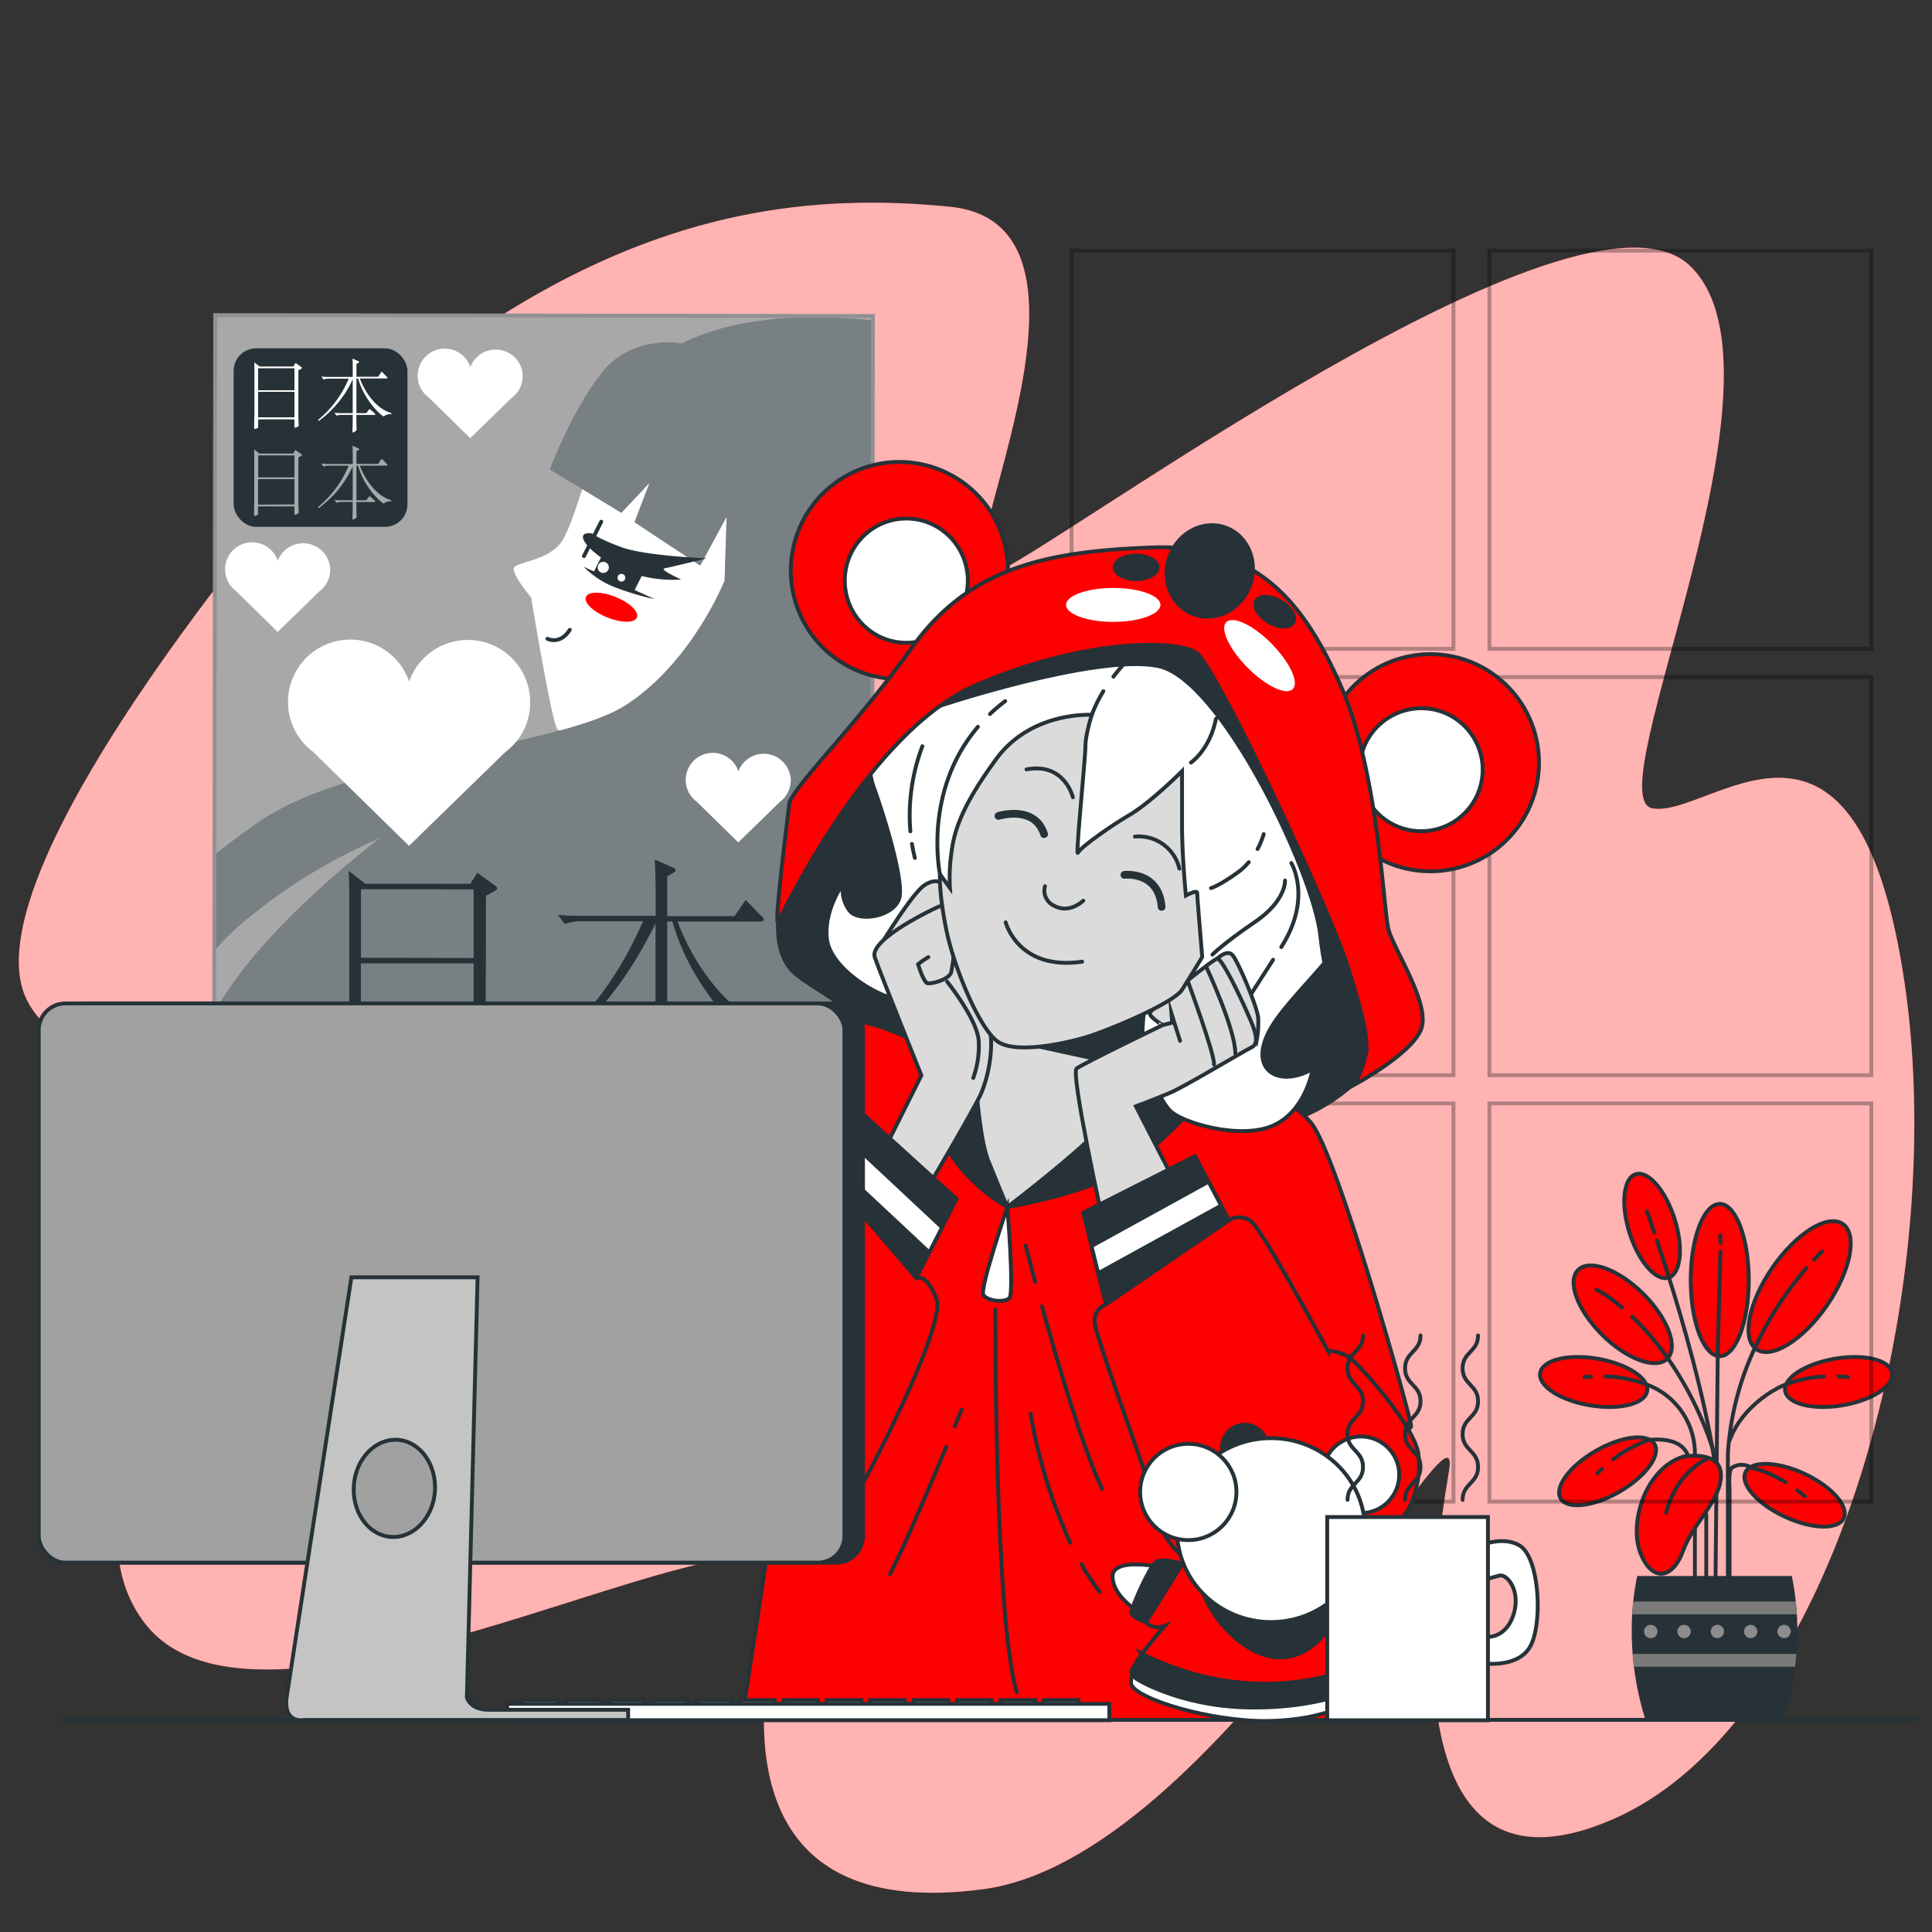 <svg xmlns="http://www.w3.org/2000/svg" viewBox="0 0 500 500"><rect x="0" y="0" width="500" height="500" fill="#333333" stroke="none"/><g id="freepik--background-simple--inject-80"><path d="M83.88,117.48S-10.73,225.2,7.11,259.1s100-7.07,94,8.45S4.62,377.8,37.57,420.21s175.22-45.54,164.94-7.43-8.71,84.13,51.83,76.16S379.21,355.33,375,380.63s-17.37,115.47,41.7,90.5,88.7-140.18,75.71-220-50.12-39.1-64.82-41.95,38.58-112.26,9.92-140.25-165.62,74.23-180.76,79.72,36.51-90.44-11-95.16S147.45,58.49,83.88,117.48Z" style="fill:#FF0000"></path><path d="M83.88,117.48S-10.73,225.2,7.11,259.1s100-7.07,94,8.45S4.62,377.8,37.57,420.21s175.22-45.54,164.94-7.43-8.71,84.13,51.83,76.16S379.21,355.33,375,380.63s-17.37,115.47,41.7,90.5,88.7-140.18,75.71-220-50.12-39.1-64.82-41.95,38.58-112.26,9.92-140.25-165.62,74.23-180.76,79.72,36.51-90.44-11-95.16S147.45,58.49,83.88,117.48Z" style="fill:#fff;opacity:0.7"></path></g><g id="freepik--Plant--inject-80"><ellipse cx="445.07" cy="331.28" rx="7.51" ry="19.7" style="fill:#FF0000;stroke:#263238;stroke-miterlimit:10"></ellipse><path d="M421.74,319.13c2.34,7.39,6.85,12.55,10.07,11.53s3.92-7.84,1.57-15.23-6.86-12.56-10.07-11.54S419.39,311.74,421.74,319.13Z" style="fill:#FF0000;stroke:#263238;stroke-miterlimit:10"></path><path d="M476.85,363.69c7.65-1.29,13.39-5,12.83-8.37s-7.22-5-14.87-3.68S461.42,356.69,462,360,469.21,365,476.85,363.69Z" style="fill:#FF0000;stroke:#263238;stroke-miterlimit:10"></path><path d="M414.66,345.48c6.39,6.33,13.94,9.08,16.86,6.13s.11-10.47-6.28-16.8-13.93-9.08-16.85-6.13S408.28,339.14,414.66,345.48Z" style="fill:#FF0000;stroke:#263238;stroke-miterlimit:10"></path><path d="M458.67,328.1c-6.18,9-8,18.41-4.11,21.1s12.08-2.39,18.25-11.35,8-18.4,4.11-21.09S464.84,319.14,458.67,328.1Z" style="fill:#FF0000;stroke:#263238;stroke-miterlimit:10"></path><line x1="444.55" y1="350" x2="443.97" y2="409.94" style="fill:none;stroke:#263238;stroke-linecap:round;stroke-miterlimit:10"></line><line x1="445.25" y1="323.95" x2="444.55" y2="350" style="fill:none;stroke:#263238;stroke-linecap:round;stroke-miterlimit:10"></line><line x1="445.2" y1="319.7" x2="445.25" y2="321.7" style="fill:none;stroke:#263238;stroke-linecap:round;stroke-miterlimit:10"></line><path d="M454.59,347.92a75.56,75.56,0,0,0-7.42,28.43v37.07" style="fill:none;stroke:#263238;stroke-linecap:round;stroke-miterlimit:10"></path><path d="M467.49,328.18a89.08,89.08,0,0,0-12.9,19.74" style="fill:none;stroke:#263238;stroke-linecap:round;stroke-miterlimit:10"></path><path d="M471.55,323.89s-.78.71-2.06,2.07" style="fill:none;stroke:#263238;stroke-linecap:round;stroke-miterlimit:10"></path><path d="M431.05,350.7a89.27,89.27,0,0,1,12.18,24.17" style="fill:none;stroke:#263238;stroke-linecap:round;stroke-miterlimit:10"></path><path d="M422.41,340.77a71.91,71.91,0,0,1,8.64,9.93" style="fill:none;stroke:#263238;stroke-linecap:round;stroke-miterlimit:10"></path><path d="M413.18,333.74a39.17,39.17,0,0,1,6.58,4.66" style="fill:none;stroke:#263238;stroke-linecap:round;stroke-miterlimit:10"></path><path d="M431.37,328.83c4.16,13.09,9.74,32.44,12.35,49.24" style="fill:none;stroke:#263238;stroke-linecap:round;stroke-miterlimit:10"></path><path d="M428.83,321.06c.74,2.21,1.6,4.83,2.54,7.77" style="fill:none;stroke:#263238;stroke-linecap:round;stroke-miterlimit:10"></path><path d="M426.23,313.54s.73,2,1.9,5.45" style="fill:none;stroke:#263238;stroke-linecap:round;stroke-miterlimit:10"></path><path d="M462.37,358.2c-5.2,2-12.31,7.47-14.77,14.67" style="fill:none;stroke:#263238;stroke-linecap:round;stroke-miterlimit:10"></path><path d="M472,356.25a32.7,32.7,0,0,0-9.61,1.95" style="fill:none;stroke:#263238;stroke-linecap:round;stroke-miterlimit:10"></path><path d="M478.2,356.4s-.92-.13-2.45-.19" style="fill:none;stroke:#263238;stroke-linecap:round;stroke-miterlimit:10"></path><path d="M461.86,392.5c7,3.28,13.88,3.47,15.3.41s-3.11-8.2-10.13-11.48-13.88-3.46-15.31-.4S454.83,389.22,461.86,392.5Z" style="fill:#FF0000;stroke:#263238;stroke-miterlimit:10"></path><path d="M462.08,383.6a33.2,33.2,0,0,0-9-3.85,4.51,4.51,0,0,0-4.84.09c-1,.64-.63,5.39-.63,5.39v24.71" style="fill:none;stroke:#263238;stroke-linecap:round;stroke-miterlimit:10"></path><path d="M467.11,387.27s-.69-.64-1.91-1.55" style="fill:none;stroke:#263238;stroke-linecap:round;stroke-miterlimit:10"></path><path d="M411.42,363.69c-7.65-1.29-13.39-5-12.82-8.37s7.22-5,14.86-3.68,13.39,5.05,12.83,8.37S419.07,365,411.42,363.69Z" style="fill:#FF0000;stroke:#263238;stroke-miterlimit:10"></path><path d="M425.74,358.14a25.8,25.8,0,0,1,2.72,1.19,19.07,19.07,0,0,1,10.18,17V409" style="fill:none;stroke:#263238;stroke-linecap:round;stroke-miterlimit:10"></path><path d="M415.49,356.21a33.43,33.43,0,0,1,10.25,1.93" style="fill:none;stroke:#263238;stroke-linecap:round;stroke-miterlimit:10"></path><path d="M410.07,356.4s.61-.09,1.66-.15" style="fill:none;stroke:#263238;stroke-linecap:round;stroke-miterlimit:10"></path><path d="M419.1,386.07c-6.72,3.87-13.54,4.64-15.22,1.71s2.39-8.43,9.11-12.3,13.54-4.64,15.22-1.72S425.82,382.19,419.1,386.07Z" style="fill:#FF0000;stroke:#263238;stroke-miterlimit:10"></path><path d="M417.47,377.7a33.43,33.43,0,0,1,9.12-5s8.34-1.37,10.24,4" style="fill:none;stroke:#263238;stroke-linecap:round;stroke-miterlimit:10"></path><path d="M413.41,381.3s.42-.45,1.18-1.17" style="fill:none;stroke:#263238;stroke-linecap:round;stroke-miterlimit:10"></path><path d="M435.56,377s9.82-1.9,9.82,4.75-7,12-9.82,19.64-8.24,7.92-11.09.32S425.74,380.16,435.56,377Z" style="fill:#FF0000;stroke:#263238;stroke-miterlimit:10"></path><path d="M442.21,377.31s-8.55,3.48-11.09,14.57" style="fill:#FF0000;stroke:#263238;stroke-miterlimit:10"></path><line x1="441.58" y1="391.88" x2="441.58" y2="409.94" style="fill:none;stroke:#263238;stroke-linecap:round;stroke-miterlimit:10"></line><path d="M425.85,445.1A76.87,76.87,0,0,1,422.29,422a69.86,69.86,0,0,1,1.42-14.14h40A69.86,69.86,0,0,1,465.15,422a77.18,77.18,0,0,1-3.55,23.11Z" style="fill:#263238"></path><path d="M464.75,414.46c.12,1.09.21,2.19.27,3.31h-42.6c.06-1.12.15-2.22.27-3.31Z" style="fill:#7a7a7a"></path><path d="M422.87,431.35c-.13-1.1-.25-2.2-.33-3.31H464.9c-.08,1.11-.2,2.21-.33,3.31Z" style="fill:#7a7a7a"></path><path d="M460,422.17a1.72,1.72,0,1,0,1.72-1.66A1.69,1.69,0,0,0,460,422.17Z" style="fill:#8c8c8c"></path><path d="M451.36,422.17a1.72,1.72,0,1,0,1.72-1.66A1.69,1.69,0,0,0,451.36,422.17Z" style="fill:#8c8c8c"></path><path d="M442.74,422.17a1.72,1.72,0,1,0,1.72-1.66A1.69,1.69,0,0,0,442.74,422.17Z" style="fill:#8c8c8c"></path><path d="M434.11,422.17a1.73,1.73,0,1,0,1.73-1.66A1.7,1.7,0,0,0,434.11,422.17Z" style="fill:#8c8c8c"></path><path d="M425.49,422.17a1.73,1.73,0,1,0,1.73-1.66A1.7,1.7,0,0,0,425.49,422.17Z" style="fill:#8c8c8c"></path></g><g id="freepik--Table--inject-80"><line x1="16.75" y1="445.1" x2="495.99" y2="445.1" style="fill:none;stroke:#263238;stroke-linecap:round;stroke-miterlimit:10"></line></g><g id="freepik--Window--inject-80"><g style="opacity:0.3"><rect x="277.31" y="64.87" width="98.85" height="103.04" style="fill:none;stroke:#000;stroke-linecap:round;stroke-miterlimit:10"></rect><rect x="385.45" y="64.87" width="98.85" height="103.04" style="fill:none;stroke:#000;stroke-linecap:round;stroke-miterlimit:10"></rect><rect x="277.31" y="175.22" width="98.85" height="103.04" style="fill:none;stroke:#000;stroke-linecap:round;stroke-miterlimit:10"></rect><rect x="385.45" y="175.22" width="98.85" height="103.04" style="fill:none;stroke:#000;stroke-linecap:round;stroke-miterlimit:10"></rect><rect x="277.31" y="285.57" width="98.85" height="103.04" style="fill:none;stroke:#000;stroke-linecap:round;stroke-miterlimit:10"></rect><rect x="385.45" y="285.57" width="98.85" height="103.04" style="fill:none;stroke:#000;stroke-linecap:round;stroke-miterlimit:10"></rect></g></g><g id="freepik--Poster--inject-80"><rect x="55.53" y="81.67" width="170.21" height="226.95" transform="translate(0.28 -0.2) rotate(0.08)" style="fill:#a8a8a8"></rect><path d="M165.76,106a20.76,20.76,0,0,0-11.7,11.66c-3.91,9.24-5.38,16.54-8.31,21.89s-11.68,5.82-12.66,7.28,4.37,7.8,4.37,7.8,5.31,32.13,6.76,34.07,24.34,0,24.34,0,2.92.49,0,6.33l-2.93,5.83,12.16,2,31.76-82.7Z" style="fill:#fff"></path><path d="M176.49,88.93S163.84,86.48,156,96.2s-13.67,25.29-13.67,25.29l18.48,11.22,7.31-7.78-3.91,10.22,17,11.22,6.84-12.65-.52,16.55s-8.3,20.91-25.35,32.08S91.16,195.88,66.8,212.88c-4.41,3.08-8.14,5.87-11.31,8.37l0,24.76a62,62,0,0,1,7.41-7.34,142.21,142.21,0,0,1,35.56-21.85s-25.82,19.43-39,38.88c-1.44,2.13-2.77,4.12-4,6l-.06,46.79,170.21.25L225.9,83C215.87,81.8,193.11,80.46,176.49,88.93Z" style="fill:#263238"></path><path d="M176.49,88.93S163.84,86.48,156,96.2s-13.67,25.29-13.67,25.29l18.48,11.22,7.31-7.78-3.91,10.22,17,11.22,6.84-12.65-.52,16.55s-8.3,20.91-25.35,32.08S91.16,195.88,66.8,212.88c-4.41,3.08-8.14,5.87-11.31,8.37l0,24.76a62,62,0,0,1,7.41-7.34,142.21,142.21,0,0,1,35.56-21.85s-25.82,19.43-39,38.88c-1.44,2.13-2.77,4.12-4,6l-.06,46.79,170.21.25L225.9,83C215.87,81.8,193.11,80.46,176.49,88.93Z" style="fill:#fff;opacity:0.38"></path><path d="M153.31,138.08s1.17,1.16,7.4,3.49,22.23,2.92,22.23,2.92-9.36,2.31-10.92,2.59,4.28,2.9,4.28,2.9a32.58,32.58,0,0,1-15.21-2.62C152.91,143.87,147.46,137.21,153.31,138.08Z" style="fill:#263238"></path><path d="M141.68,165.31s3.18,1.74,5.79-2.31" style="fill:#fff;stroke:#263238;stroke-linecap:round;stroke-miterlimit:10"></path><line x1="151.12" y1="143.93" x2="155.6" y2="135.02" style="fill:#fff;stroke:#263238;stroke-linecap:round;stroke-miterlimit:10"></line><path d="M164.84,159.8c-.6,1.47-4,1.47-7.67,0s-6.12-3.84-5.53-5.31,4-1.47,7.67,0S165.43,158.33,164.84,159.8Z" style="fill:#FF0000"></path><rect x="154.09" y="146" width="11.56" height="5.08" transform="translate(83.18 -55.77) rotate(26.53)" style="fill:#263238"></rect><path d="M157.57,146.84a1.44,1.44,0,1,1-1.44-1.44A1.44,1.44,0,0,1,157.57,146.84Z" style="fill:#fff"></path><path d="M161.82,149.51a1,1,0,1,1-1-1A1,1,0,0,1,161.82,149.51Z" style="fill:#fff"></path><path d="M151.05,146.68l18.4,8.38a69.85,69.85,0,0,1-9.76-2.87A23.19,23.19,0,0,1,151.05,146.68Z" style="fill:#263238"></path><path d="M128.17,229.23c.32.26.51.45.51.64s-.26.5-.83.82l-2.09,1.14-.05,32c0,4.82.12,8.75.3,11.61v.38c0,.95-.25,1.14-1.77,1.77A4.32,4.32,0,0,1,123,278c-.38,0-.45-.32-.44-.83v-5.89l-29.16-.05V277c0,.83-.06,1-1.39,1.59a3.51,3.51,0,0,1-1.27.37c-.45,0-.57-.38-.57-1.33v-.69c.13-3.74.2-9.45.21-13.06l0-32c0-2.34,0-4.56-.18-6.53l4.37,3.37,27.14,0,1.84-2.85Zm-5.6,18.7,0-17.75-29.16-.05,0,17.75Zm0,21.93,0-20.54-29.17,0,0,20.54Z" style="fill:#263238"></path><path d="M200.78,267.25a7.66,7.66,0,0,0-5.65,1.38.75.75,0,0,1-.57.26c-1,0-15.07-11.44-20.56-30.4h-1.33l0,27.83h8l2.6-3.42,4.05,3.49a1.38,1.38,0,0,1,.57.83c0,.32-.32.51-.89.51l-14.32,0c0,4.51.05,8.31.17,11.1v.32c0,1.07-.32,1.45-1.78,2.28a2.46,2.46,0,0,1-1.14.44c-.32,0-.44-.32-.44-1v-.69c.19-3.05.2-8.75.21-12.43h-8.94a13.3,13.3,0,0,0-4.06.63L154.94,266c1.46.13,3,.26,4.44.26l10.27,0,0-27.26c-7.12,14.38-15.51,25.2-27.37,33.56l-.57-.83c11.68-9.55,19.11-20.57,24.71-33.31l-16,0a12.84,12.84,0,0,0-4.25.69l-1.77-2.35c1.58.13,3.17.26,4.62.26l20.67,0V231.7c0-2.6-.12-6.91-.24-9.25l4.88,2.16a.73.73,0,0,1,.5.57.6.6,0,0,1-.38.57l-1.77,1.07,0,10.27,17.43,0,2.86-4.18,4.24,4.32a1.2,1.2,0,0,1,.45.76c0,.31-.32.5-1,.5l-21.31,0c3.6,9.71,12.52,24.3,25.39,27.81Z" style="fill:#263238"></path><path d="M137.21,181.76a16.12,16.12,0,0,0-31.32-5.39A16.12,16.12,0,1,0,81,194.55l24.4,23.91.46.45.45-.45,24.4-23.77A16,16,0,0,0,137.21,181.76Z" style="fill:#fff"></path><path d="M85.46,147.48a7,7,0,0,0-13.56-2.33A7,7,0,1,0,61.12,153l10.55,10.35.2.19.2-.19,10.55-10.28A7,7,0,0,0,85.46,147.48Z" style="fill:#fff"></path><path d="M204.65,201.94a7,7,0,0,0-13.55-2.33,7,7,0,1,0-10.78,7.87l10.55,10.34.2.2.2-.2,10.55-10.28A7,7,0,0,0,204.65,201.94Z" style="fill:#fff"></path><path d="M135.28,97.3A7,7,0,0,0,121.73,95a7,7,0,1,0-10.79,7.86l10.56,10.35.2.19.19-.19,10.56-10.28A7,7,0,0,0,135.28,97.3Z" style="fill:#fff"></path><line x1="65.9" y1="297.84" x2="214.59" y2="298.05" style="fill:none;stroke:#263238;stroke-miterlimit:10"></line><line x1="91.29" y1="287.62" x2="189.23" y2="287.76" style="fill:none;stroke:#263238;stroke-miterlimit:10"></line><rect x="55.53" y="81.67" width="170.21" height="226.95" transform="translate(0.28 -0.2) rotate(0.08)" style="fill:none;stroke:#919191;stroke-linecap:round;stroke-miterlimit:10"></rect><rect x="60.47" y="90.15" width="44.98" height="46.2" rx="5.81" style="fill:#263238"></rect><path d="M78,95c.1.08.16.14.16.2s-.08.17-.26.27l-.68.36v10.29c0,1.54,0,2.81.09,3.72V110c0,.31-.08.37-.57.57a1.3,1.3,0,0,1-.4.12c-.13,0-.15-.1-.15-.26v-1.89l-9.37,0v1.86c0,.26,0,.32-.45.5a1.29,1.29,0,0,1-.41.13c-.14,0-.18-.13-.18-.43v-.23c0-1.2.07-3,.07-4.19V95.87c0-.76,0-1.47-.06-2.1l1.41,1.08h8.71l.59-.91Zm-1.8,6v-5.7H66.8V101Zm0,7v-6.6H66.79V108Z" style="fill:#fff"></path><path d="M101.27,107.22a2.49,2.49,0,0,0-1.81.44.22.22,0,0,1-.18.09c-.33,0-4.84-3.68-6.6-9.77h-.43l0,8.94H94.8l.84-1.09,1.3,1.12a.43.43,0,0,1,.18.26c0,.1-.1.17-.28.17H92.23c0,1.44,0,2.67.06,3.56v.1c0,.35-.1.47-.57.74a.78.78,0,0,1-.37.14c-.1,0-.14-.1-.14-.33v-.22c.06-1,.07-2.81.07-4H88.41a4.39,4.39,0,0,0-1.31.2l-.55-.73c.47,0,1,.08,1.43.08h3.3V98.16a27.26,27.26,0,0,1-8.79,10.78l-.18-.26A27.59,27.59,0,0,0,90.25,98H85.1a4.17,4.17,0,0,0-1.36.22l-.57-.75c.51,0,1,.08,1.48.08h6.64V95.8c0-.83,0-2.22-.07-3l1.56.69c.11,0,.17.13.17.19a.19.19,0,0,1-.13.18l-.57.35v3.29h5.6l.92-1.34,1.36,1.39a.38.38,0,0,1,.14.24c0,.1-.1.16-.31.16H93.12c1.16,3.12,4,7.81,8.15,8.93Z" style="fill:#fff"></path><g style="opacity:0.58"><path d="M78,117.55c.1.08.16.15.16.21s-.08.16-.26.26l-.68.37v10.28c0,1.55,0,2.81.09,3.72v.13c0,.3-.08.36-.57.57a1.3,1.3,0,0,1-.4.12c-.13,0-.15-.11-.15-.27v-1.89H66.78v1.85c0,.26,0,.32-.45.51a1.21,1.21,0,0,1-.41.12c-.14,0-.18-.12-.18-.43v-.22c0-1.21.07-3,.07-4.2V118.41c0-.75,0-1.47-.06-2.1l1.41,1.08,8.71,0,.59-.92Zm-1.8,6v-5.7l-9.37,0v5.7Zm0,7V124H66.79v6.6Z" style="fill:#fff"></path><path d="M101.27,129.76a2.45,2.45,0,0,0-1.81.45.24.24,0,0,1-.18.08c-.33,0-4.84-3.67-6.6-9.76h-.43l0,8.94H94.8l.84-1.1,1.3,1.12a.42.42,0,0,1,.18.27c0,.1-.1.16-.28.16H92.23c0,1.45,0,2.67.06,3.56v.11c0,.34-.1.46-.57.73a.78.78,0,0,1-.37.14c-.1,0-.14-.1-.14-.33v-.22c.06-1,.07-2.81.07-4H88.41a4.39,4.39,0,0,0-1.31.2l-.55-.74a14.07,14.07,0,0,0,1.43.09h3.3v-8.75a27.33,27.33,0,0,1-8.79,10.78l-.18-.27a27.59,27.59,0,0,0,7.93-10.7H85.1a3.92,3.92,0,0,0-1.36.23l-.57-.76c.51,0,1,.09,1.48.09h6.64v-1.73c0-.84,0-2.22-.07-3l1.56.7a.23.23,0,0,1,.17.18.19.19,0,0,1-.13.18l-.57.35v3.3h5.6l.92-1.35,1.36,1.39a.38.38,0,0,1,.14.24c0,.11-.1.17-.31.17H93.12c1.16,3.11,4,7.8,8.15,8.93Z" style="fill:#fff"></path></g></g><g id="freepik--Character--inject-80"><circle cx="232.76" cy="147.67" r="28.1" transform="translate(-38.52 98.78) rotate(-22.18)" style="fill:#FF0000;stroke:#263238;stroke-linecap:round;stroke-miterlimit:10"></circle><ellipse cx="234.55" cy="150.27" rx="15.92" ry="16.08" style="fill:#fff;stroke:#263238;stroke-linecap:round;stroke-miterlimit:10"></ellipse><circle cx="370.18" cy="197.38" r="28.1" transform="translate(-20.07 351.31) rotate(-49.59)" style="fill:#FF0000;stroke:#263238;stroke-linecap:round;stroke-miterlimit:10"></circle><path d="M352.44,195a15.92,15.92,0,1,0,19.7-11.12A16,16,0,0,0,352.44,195Z" style="fill:#fff;stroke:#263238;stroke-linecap:round;stroke-miterlimit:10"></path><path d="M201.41,238.48s-1,9.09,4.55,13.64,33.46,20.47,42.23,28.59S265.41,297,265.41,297s52.77-3,64.23-5.73a45.94,45.94,0,0,0,24.79-15.06c5.19-6.17,6.17-17.54,3.89-25.34s-8.44-24-18.51-45.81-39.31-43.86-68.55-37.36-59.46,39.64-62.06,46.13S201.41,238.48,201.41,238.48Z" style="fill:#263238;stroke:#263238;stroke-linecap:round;stroke-miterlimit:10"></path><path d="M257.29,281s-27-17.55-37-16.57-44.83,68.22-44.83,68.22-5.85,10.72-1.63,21.77,26,39.31,26,39.31L192,445.1H353.78L347,375.25s18.2-4.22,18.2-6.17-19.17-70.83-26-78.62-15.6-10.07-26-10.72-28.59.32-33.14.32S257.29,281,257.29,281Z" style="fill:#FF0000;stroke:#263238;stroke-linecap:round;stroke-miterlimit:10"></path><path d="M239.74,276.14s-2.59,6.47,3.89,18.64a44.82,44.82,0,0,0,17.08,17.6S281.68,309,292,302s23.82-23,23.82-23l-16.05-22-65.25-4.14Z" style="fill:#263238;stroke:#263238;stroke-linecap:round;stroke-miterlimit:10"></path><path d="M251.39,255.68s.52,35.21,4.4,44.79,4.92,11.91,4.92,11.91S283,295.55,289.45,287s12.94-32.36,12.94-32.36l-53.33-8.29Z" style="fill:#dbdbdb;stroke:#263238;stroke-linecap:round;stroke-miterlimit:10"></path><polygon points="267.25 270.5 294.96 276.55 297.51 258.39 267.25 270.5" style="fill:#263238;stroke:#263238;stroke-linecap:round;stroke-miterlimit:10"></polygon><path d="M234.49,259.07c-7.2-.5-19.49-8.45-20.46-15.92s4.22-14.61,4.22-14.61a8.88,8.88,0,0,0,1.62,7.14c2.6,3.25,12.35,1.3,13-3.89s-3.89-20.14-6.81-28.26a17.84,17.84,0,0,1,1.62-14.94s12.66-17.53,46.11-26.63,56.51-1,64,20.46,14.61,48.39,12,56.19S333.54,258.09,329,265.89s-1.62,12,2.6,12.66,8.12-1.95,8.12-1.95-1.63,10.72-10.07,14.62-24-.65-26.95-3.9-6.17-11.37-6.82-15.59.32-11,.32-11l-45.14-11.37S248.78,260,234.49,259.07Z" style="fill:#fff;stroke:#263238;stroke-linecap:round;stroke-miterlimit:10"></path><path d="M242.22,183s41.1-13.8,57.41-10.66,40.29,53.53,42.05,69.65c.4,3.74.94,6.57.94,6.57l5.09-7.25S322.85,172.65,315,167s-27.61-5.33-42.36-1.57S242.22,183,242.22,183Z" style="fill:#263238;stroke:#263238;stroke-linecap:round;stroke-miterlimit:10"></path><path d="M325.46,219.72a20.18,20.18,0,0,0,1.58-3.85" style="fill:none;stroke:#263238;stroke-linecap:round;stroke-miterlimit:10"></path><path d="M313.4,229.84s2.28-.65,7.15-4.22a15.64,15.64,0,0,0,2.63-2.49" style="fill:none;stroke:#263238;stroke-linecap:round;stroke-miterlimit:10"></path><path d="M308.21,197.36s4.87-3.24,6.49-11.36" style="fill:none;stroke:#263238;stroke-linecap:round;stroke-miterlimit:10"></path><path d="M288.14,175.11c.76-1,1.6-2,2.53-3.08" style="fill:none;stroke:#263238;stroke-linecap:round;stroke-miterlimit:10"></path><path d="M282.55,185a37.31,37.31,0,0,1,3-6.12" style="fill:none;stroke:#263238;stroke-linecap:round;stroke-miterlimit:10"></path><path d="M256.21,184.79a45.31,45.31,0,0,1,3.93-3.34" style="fill:none;stroke:#263238;stroke-linecap:round;stroke-miterlimit:10"></path><path d="M243.26,226.27s-4.52-21.33,9.82-38.18" style="fill:none;stroke:#263238;stroke-linecap:round;stroke-miterlimit:10"></path><path d="M236,218.39c.2,1.2.45,2.42.76,3.65" style="fill:none;stroke:#263238;stroke-linecap:round;stroke-miterlimit:10"></path><path d="M238.71,193.14a50.41,50.41,0,0,0-3.11,22" style="fill:none;stroke:#263238;stroke-linecap:round;stroke-miterlimit:10"></path><path d="M329.48,248.38l-8.93,13.93" style="fill:none;stroke:#263238;stroke-linecap:round;stroke-miterlimit:10"></path><path d="M334.19,223.34s5.52,9.1-2.6,21.76" style="fill:none;stroke:#263238;stroke-linecap:round;stroke-miterlimit:10"></path><path d="M332.56,227.89s.33,5.2-7.79,10.72-11,8.44-11,8.44" style="fill:none;stroke:#263238;stroke-linecap:round;stroke-miterlimit:10"></path><path d="M228.37,243.83s7.76-12.67,10.83-14.71,5.1-1,5.72,2,1.43,6.13,1.43,6.13l-15.12,7.56C229.59,245.67,228.77,246.28,228.37,243.83Z" style="fill:#dbdbdb;stroke:#263238;stroke-linecap:round;stroke-miterlimit:10"></path><path d="M242.4,234.88s-17.66,8.13-16,12.89,12.05,30.55,12.05,30.55l-11.21,22.41,9.81,11.77s14.85-24.94,16.81-29.42,3.37-11.77,2.25-17.09-9.53-28-10.37-30.27S242.4,234.88,242.4,234.88Z" style="fill:#dbdbdb;stroke:#263238;stroke-linecap:round;stroke-miterlimit:10"></path><path d="M247,244.24a44.72,44.72,0,0,1-.82,7.35c-.61,2-5.1,3.07-6.13,2.87s-2.45-4.91-2.45-4.91a19,19,0,0,1,2.66-1.84" style="fill:none;stroke:#263238;stroke-linecap:round;stroke-miterlimit:10"></path><path d="M245.12,254.05s8,10,8.18,15.53a24.28,24.28,0,0,1-1.43,9.4" style="fill:none;stroke:#263238;stroke-linecap:round;stroke-miterlimit:10"></path><path d="M315,248.12s2.65-2.66,4.08-.82,6.34,13.29,6.54,16.15a25.22,25.22,0,0,1-.41,5.92Z" style="fill:#dbdbdb;stroke:#263238;stroke-linecap:round;stroke-miterlimit:10"></path><path d="M285.38,315.76s-8.38-38-6.75-39.24,22.28-11.23,22.28-11.23S297,263,297.64,262s16.14-13.69,17.37-13.9,6.13,10.22,7.56,13.49,3.88,8.17,1.43,9.4-17.37,10.21-21.25,11.85-8.79,3.47-8.79,3.47l12.47,24.32Z" style="fill:#dbdbdb;stroke:#263238;stroke-linecap:round;stroke-miterlimit:10"></path><polyline points="300.91 265.29 303.36 264.67 303.16 262.22 305.4 269.37" style="fill:none;stroke:#263238;stroke-linecap:round;stroke-miterlimit:10"></polyline><path d="M307.45,254.05s6.94,18.8,6.74,21.45" style="fill:none;stroke:#263238;stroke-linecap:round;stroke-miterlimit:10"></path><path d="M312.15,250.16s7.56,16.15,7.56,22.48" style="fill:none;stroke:#263238;stroke-linecap:round;stroke-miterlimit:10"></path><path d="M282.55,185s-15.59-1-24.68,11.37-11,18.83-11.69,24.68a44.87,44.87,0,0,0-.33,8.77l-2.59-3.57s-.33,4.54,1.62,14.28,8.77,26.31,13.64,29.23,16.89.33,22.41-1.3,22.73-8.77,25-12.34,5.2-8.44,5.2-8.44-1.3-15.59-1.3-16.56-2.92.65-2.92.65-1-10.07-1-18.19v-14s-8.11,8.11-13.64,11.36-12.66,8.45-13.31,9.74,1.95-24.68,1.95-27.6S282.55,185,282.55,185Z" style="fill:#dbdbdb;stroke:#263238;stroke-linecap:round;stroke-miterlimit:10"></path><path d="M258.4,211.16s9.36-2.95,11.81,4.71" style="fill:none;stroke:#263238;stroke-linecap:round;stroke-miterlimit:10;stroke-width:2px"></path><path d="M277.66,206.34s-2.14-9.1-12-7.22" style="fill:none;stroke:#263238;stroke-linecap:round;stroke-miterlimit:10"></path><path d="M293.72,216.51a10.81,10.81,0,0,1,11.5,8.29" style="fill:none;stroke:#263238;stroke-linecap:round;stroke-miterlimit:10"></path><path d="M291,226.41s8.83-1.07,9.63,8.29" style="fill:none;stroke:#263238;stroke-linecap:round;stroke-miterlimit:10;stroke-width:2px"></path><path d="M270.44,229.35a4.3,4.3,0,0,0,2.41,5.08c3.47,1.88,6.68-.53,7.49-1.34" style="fill:none;stroke:#263238;stroke-linecap:round;stroke-miterlimit:10"></path><path d="M260.27,238.71s3.21,12.58,19.8,10.17" style="fill:none;stroke:#263238;stroke-linecap:round;stroke-miterlimit:10"></path><path d="M260.71,312.38s-7.25,21.23-6.21,22.78,5.44,2.07,6.73.78S260.71,312.38,260.71,312.38Z" style="fill:#fff;stroke:#263238;stroke-linecap:round;stroke-miterlimit:10"></path><path d="M212.45,301.83s-8.44-.65-10.72,4.22S180,335.62,180,335.62s-7.8-1.95-10.08,2.59-5.19,7.48-4.54,9.1,1.94,29.57,5.52,35.41,24.69,19.5,28.91,21.12,17.22-9.75,20.47-14.62,24.69-46.13,22.09-53-5.2-5.52-5.2-5.52Z" style="fill:#FF0000;stroke:#263238;stroke-linecap:round;stroke-miterlimit:10"></path><path d="M318,315.8a5.13,5.13,0,0,1,5.85.32c2.92,2.28,19.81,33.46,19.81,33.46a10.85,10.85,0,0,1,5.85,1.95c2.6,2,16.57,17.55,17.55,24.7s-2,14.29-3.9,16.24S347,409.69,342.41,412.29s-28.59-4.88-32.17-6.5-9.42-7.47-9.74-11.37-17.22-48.73-17.22-52.31a4.67,4.67,0,0,1,2.92-4.55Z" style="fill:#FF0000;stroke:#263238;stroke-linecap:round;stroke-miterlimit:10"></path><path d="M257.61,338.86s-.32,79.27,5.52,99.09" style="fill:none;stroke:#263238;stroke-linecap:round;stroke-miterlimit:10"></path><path d="M269.66,338.08c4.21,15.13,10.71,37.12,15.57,47.24" style="fill:none;stroke:#263238;stroke-linecap:round;stroke-miterlimit:10"></path><path d="M265.41,322.3s1,3.72,2.5,9.43" style="fill:none;stroke:#263238;stroke-linecap:round;stroke-miterlimit:10"></path><path d="M279.89,404.85a63.75,63.75,0,0,0,4.69,7.11" style="fill:none;stroke:#263238;stroke-linecap:round;stroke-miterlimit:10"></path><path d="M266.71,365.83A134.32,134.32,0,0,0,277,399.27" style="fill:none;stroke:#263238;stroke-linecap:round;stroke-miterlimit:10"></path><path d="M244.92,374.39c-4.15,10-10.64,25.32-14.6,33" style="fill:#fff;stroke:#263238;stroke-linecap:round;stroke-miterlimit:10"></path><path d="M248.84,364.85s-.66,1.63-1.74,4.27" style="fill:#fff;stroke:#263238;stroke-linecap:round;stroke-miterlimit:10"></path><path d="M204.33,207.61s-4.22,33.14-2.92,30.87,23.39-49.06,51-61.08,52-12,57.18-8.45,34.44,66.28,39,80.57,5.52,19.82,4.87,23.39a32.2,32.2,0,0,1-2.92,7.8s14.62-7.8,17.22-14.29-7.15-20.8-8.45-26-2.6-40.94-12.35-63-22.09-36.71-48.73-35.74-47.11,4.87-62.05,25.67S206.93,201.76,204.33,207.61Z" style="fill:#FF0000;stroke:#263238;stroke-linecap:round;stroke-miterlimit:10"></path><path d="M299.55,146.82c0,1.68-2.47,3.05-5.53,3.05s-5.53-1.37-5.53-3.05,2.47-3.06,5.53-3.06S299.55,145.13,299.55,146.82Z" style="fill:#263238;stroke:#263238;stroke-linecap:round;stroke-miterlimit:10"></path><path d="M325.13,155.5c-.85,1.46.6,3.89,3.23,5.44s5.47,1.61,6.32.16-.59-3.89-3.23-5.43S326,154.05,325.13,155.5Z" style="fill:#263238;stroke:#263238;stroke-linecap:round;stroke-miterlimit:10"></path><ellipse cx="313.1" cy="147.77" rx="11.95" ry="11.06" transform="translate(63.76 387.98) rotate(-69.2)" style="fill:#263238;stroke:#263238;stroke-linecap:round;stroke-miterlimit:10"></ellipse><path d="M300.32,156.55c0,2.42-5.47,4.39-12.22,4.39s-12.21-2-12.21-4.39,5.47-4.39,12.21-4.39S300.32,154.12,300.32,156.55Z" style="fill:#fff"></path><path d="M334.56,178.35c-1.72,1.7-7-.8-11.72-5.59s-7.2-10.06-5.47-11.76,7,.79,11.71,5.58S336.28,176.64,334.56,178.35Z" style="fill:#fff"></path><polygon points="280.35 313.85 286.2 337.56 318.04 315.8 309.27 299.23 280.35 313.85" style="fill:#263238;stroke:#263238;stroke-linecap:round;stroke-miterlimit:10"></polygon><polygon points="284.21 329.51 316.03 312 312.76 305.82 282.48 322.48 284.21 329.51" style="fill:#fff;stroke:#263238;stroke-linecap:round;stroke-miterlimit:10"></polygon><polygon points="223.17 288.18 247.54 310.27 237.14 330.74 212.45 301.83 223.17 288.18" style="fill:#263238;stroke:#263238;stroke-linecap:round;stroke-miterlimit:10"></polygon><polygon points="214.23 299.57 240.5 324.13 243.8 317.64 218.57 294.05 214.23 299.57" style="fill:#fff;stroke:#263238;stroke-linecap:round;stroke-miterlimit:10"></polygon></g><g id="freepik--Device--inject-80"><rect x="135.3" y="439.98" width="8.99" height="1.63" style="fill:#fff;stroke:#263238;stroke-linecap:round;stroke-miterlimit:10"></rect><rect x="146.54" y="439.98" width="8.99" height="1.63" style="fill:#fff;stroke:#263238;stroke-linecap:round;stroke-miterlimit:10"></rect><rect x="157.78" y="439.98" width="8.99" height="1.63" style="fill:#fff;stroke:#263238;stroke-linecap:round;stroke-miterlimit:10"></rect><rect x="169.01" y="439.98" width="8.99" height="1.63" style="fill:#fff;stroke:#263238;stroke-linecap:round;stroke-miterlimit:10"></rect><rect x="180.25" y="439.98" width="8.99" height="1.63" style="fill:#fff;stroke:#263238;stroke-linecap:round;stroke-miterlimit:10"></rect><rect x="191.49" y="439.98" width="8.99" height="1.63" style="fill:#fff;stroke:#263238;stroke-linecap:round;stroke-miterlimit:10"></rect><rect x="202.72" y="439.98" width="8.99" height="1.63" style="fill:#fff;stroke:#263238;stroke-linecap:round;stroke-miterlimit:10"></rect><rect x="213.96" y="439.98" width="8.99" height="1.63" style="fill:#fff;stroke:#263238;stroke-linecap:round;stroke-miterlimit:10"></rect><rect x="225.19" y="439.98" width="8.99" height="1.63" style="fill:#fff;stroke:#263238;stroke-linecap:round;stroke-miterlimit:10"></rect><rect x="236.43" y="439.98" width="8.99" height="1.63" style="fill:#fff;stroke:#263238;stroke-linecap:round;stroke-miterlimit:10"></rect><rect x="247.67" y="439.98" width="8.99" height="1.63" style="fill:#fff;stroke:#263238;stroke-linecap:round;stroke-miterlimit:10"></rect><rect x="258.9" y="439.98" width="8.99" height="1.63" style="fill:#fff;stroke:#263238;stroke-linecap:round;stroke-miterlimit:10"></rect><rect x="270.14" y="439.98" width="8.99" height="1.63" style="fill:#fff;stroke:#263238;stroke-linecap:round;stroke-miterlimit:10"></rect><rect x="131.23" y="440.95" width="155.87" height="4.24" style="fill:#fff;stroke:#263238;stroke-linecap:round;stroke-miterlimit:10"></rect><rect x="14.83" y="259.69" width="208.51" height="144.72" rx="6.9" style="fill:#263238;stroke:#263238;stroke-linecap:round;stroke-miterlimit:10"></rect><rect x="10.02" y="259.69" width="208.51" height="144.72" rx="6.9" style="fill:#a1a1a1;stroke:#263238;stroke-linecap:round;stroke-miterlimit:10"></rect><path d="M126.49,442.49c-4.89,0-5.66-3.17-5.66-3.17l2.77-108.75H90.94L74.17,439.32c-.84,7,4.6,5.8,4.6,5.8h83.79v-2.63Zm-13.93-56.56c-.49,6.93-5.58,12.22-11.38,11.82s-10.1-6.36-9.61-13.3,5.58-12.22,11.37-11.82S113,379,112.56,385.93Z" style="fill:#c4c4c4;stroke:#263238;stroke-linecap:round;stroke-miterlimit:10"></path></g><g id="freepik--Toy--inject-80"><path d="M312.58,408.44s-24.95-7.81-24.65-.3,13.53,12.63,13.53,12.63-9.62,11.13-8.72,15,20.75,9.92,35.78,9.62,24.66-5.41,25.26-9.92-2.41-14.74-2.41-14.74,6-9.92,6-13.83-7.52-2.71-9.93-1.2S323.71,413.26,312.58,408.44Z" style="fill:#fff;stroke:#263238;stroke-linecap:round;stroke-miterlimit:10"></path><path d="M303.16,405.24s-8.39,12.4-6.57,14.59,4.87.94,4.87.94-7.42,8.55-7.42,9.65,15.39,9.24,34.44,8.6c20.09-.68,24.3-6.78,25.4-9s-.73-12.77-.73-12.77l2.19-4s-.37-4-3.29-6.21a18.87,18.87,0,0,0-6.93-2.92Z" style="fill:#FF0000;stroke:#263238;stroke-linecap:round;stroke-miterlimit:10"></path><path d="M311.08,411.51a29.91,29.91,0,0,0,10.12,13.58c7.65,5.67,14.56,4.69,20-.5S348.6,409,348.6,409Z" style="fill:#263238;stroke:#263238;stroke-linecap:round;stroke-miterlimit:10"></path><path d="M349.36,406.2s5.87,3.56,5.24,8.59l2.1-4.4s-2.94-6.49-6.92-7.12Z" style="fill:#263238;stroke:#263238;stroke-linecap:round;stroke-miterlimit:10"></path><circle cx="352.2" cy="381.68" r="9.92" style="fill:#fff;stroke:#263238;stroke-linecap:round;stroke-miterlimit:10"></circle><circle cx="322.13" cy="374.59" r="5.87" style="fill:#263238;stroke:#263238;stroke-linecap:round;stroke-miterlimit:10"></circle><ellipse cx="328.94" cy="395.99" rx="24.34" ry="23.8" style="fill:#fff;stroke:#263238;stroke-linecap:round;stroke-miterlimit:10"></ellipse><circle cx="307.53" cy="386.12" r="12.46" style="fill:#fff;stroke:#263238;stroke-linecap:round;stroke-miterlimit:10"></circle><path d="M306,404.74s-5.24-1.68-6.92-.42-6.07,11.31-6.28,12.78,3.8,2.73,3.8,2.73Z" style="fill:#263238;stroke:#263238;stroke-linecap:round;stroke-miterlimit:10"></path><path d="M295.51,428s.2.24-1.47,2.43-1.46,2.6-.42,3.65,12.16,7.13,27.66,7.75,25.36-2.93,28.29-4,4.4-2.72,4.61-4.4a9.5,9.5,0,0,0-.3-3.39S328,444.13,295.51,428Z" style="fill:#263238;stroke:#263238;stroke-linecap:round;stroke-miterlimit:10"></path></g><g id="freepik--Mug--inject-80"><path d="M381,400.86s7.17-3.88,12.25-.89,6,19.42,3,25.69-12.55,4.78-12.55,4.78v-6.87s5.38,1.19,7.77-5.08-1.2-11.05-3.29-10.75a30.16,30.16,0,0,0-6,2.09Z" style="fill:#fff;stroke:#263238;stroke-linecap:round;stroke-miterlimit:10"></path><rect x="343.48" y="392.61" width="41.6" height="52.59" style="fill:#fff;stroke:#263238;stroke-linecap:round;stroke-miterlimit:10"></rect><path d="M348.74,388.16c0-4.25,4-4.25,4-8.5s-4-4.26-4-8.52,4-4.25,4-8.5-4-4.26-4-8.52,4-4.25,4-8.51" style="fill:none;stroke:#263238;stroke-linecap:round;stroke-miterlimit:10"></path><path d="M363.63,388.16c0-4.25,4-4.25,4-8.5s-4-4.26-4-8.52,4-4.25,4-8.5-4-4.26-4-8.52,4-4.25,4-8.51" style="fill:none;stroke:#263238;stroke-linecap:round;stroke-miterlimit:10"></path><path d="M378.52,388.16c0-4.25,4-4.25,4-8.5s-4-4.26-4-8.52,4-4.25,4-8.5-4-4.26-4-8.52,4-4.25,4-8.51" style="fill:none;stroke:#263238;stroke-linecap:round;stroke-miterlimit:10"></path></g></svg>
